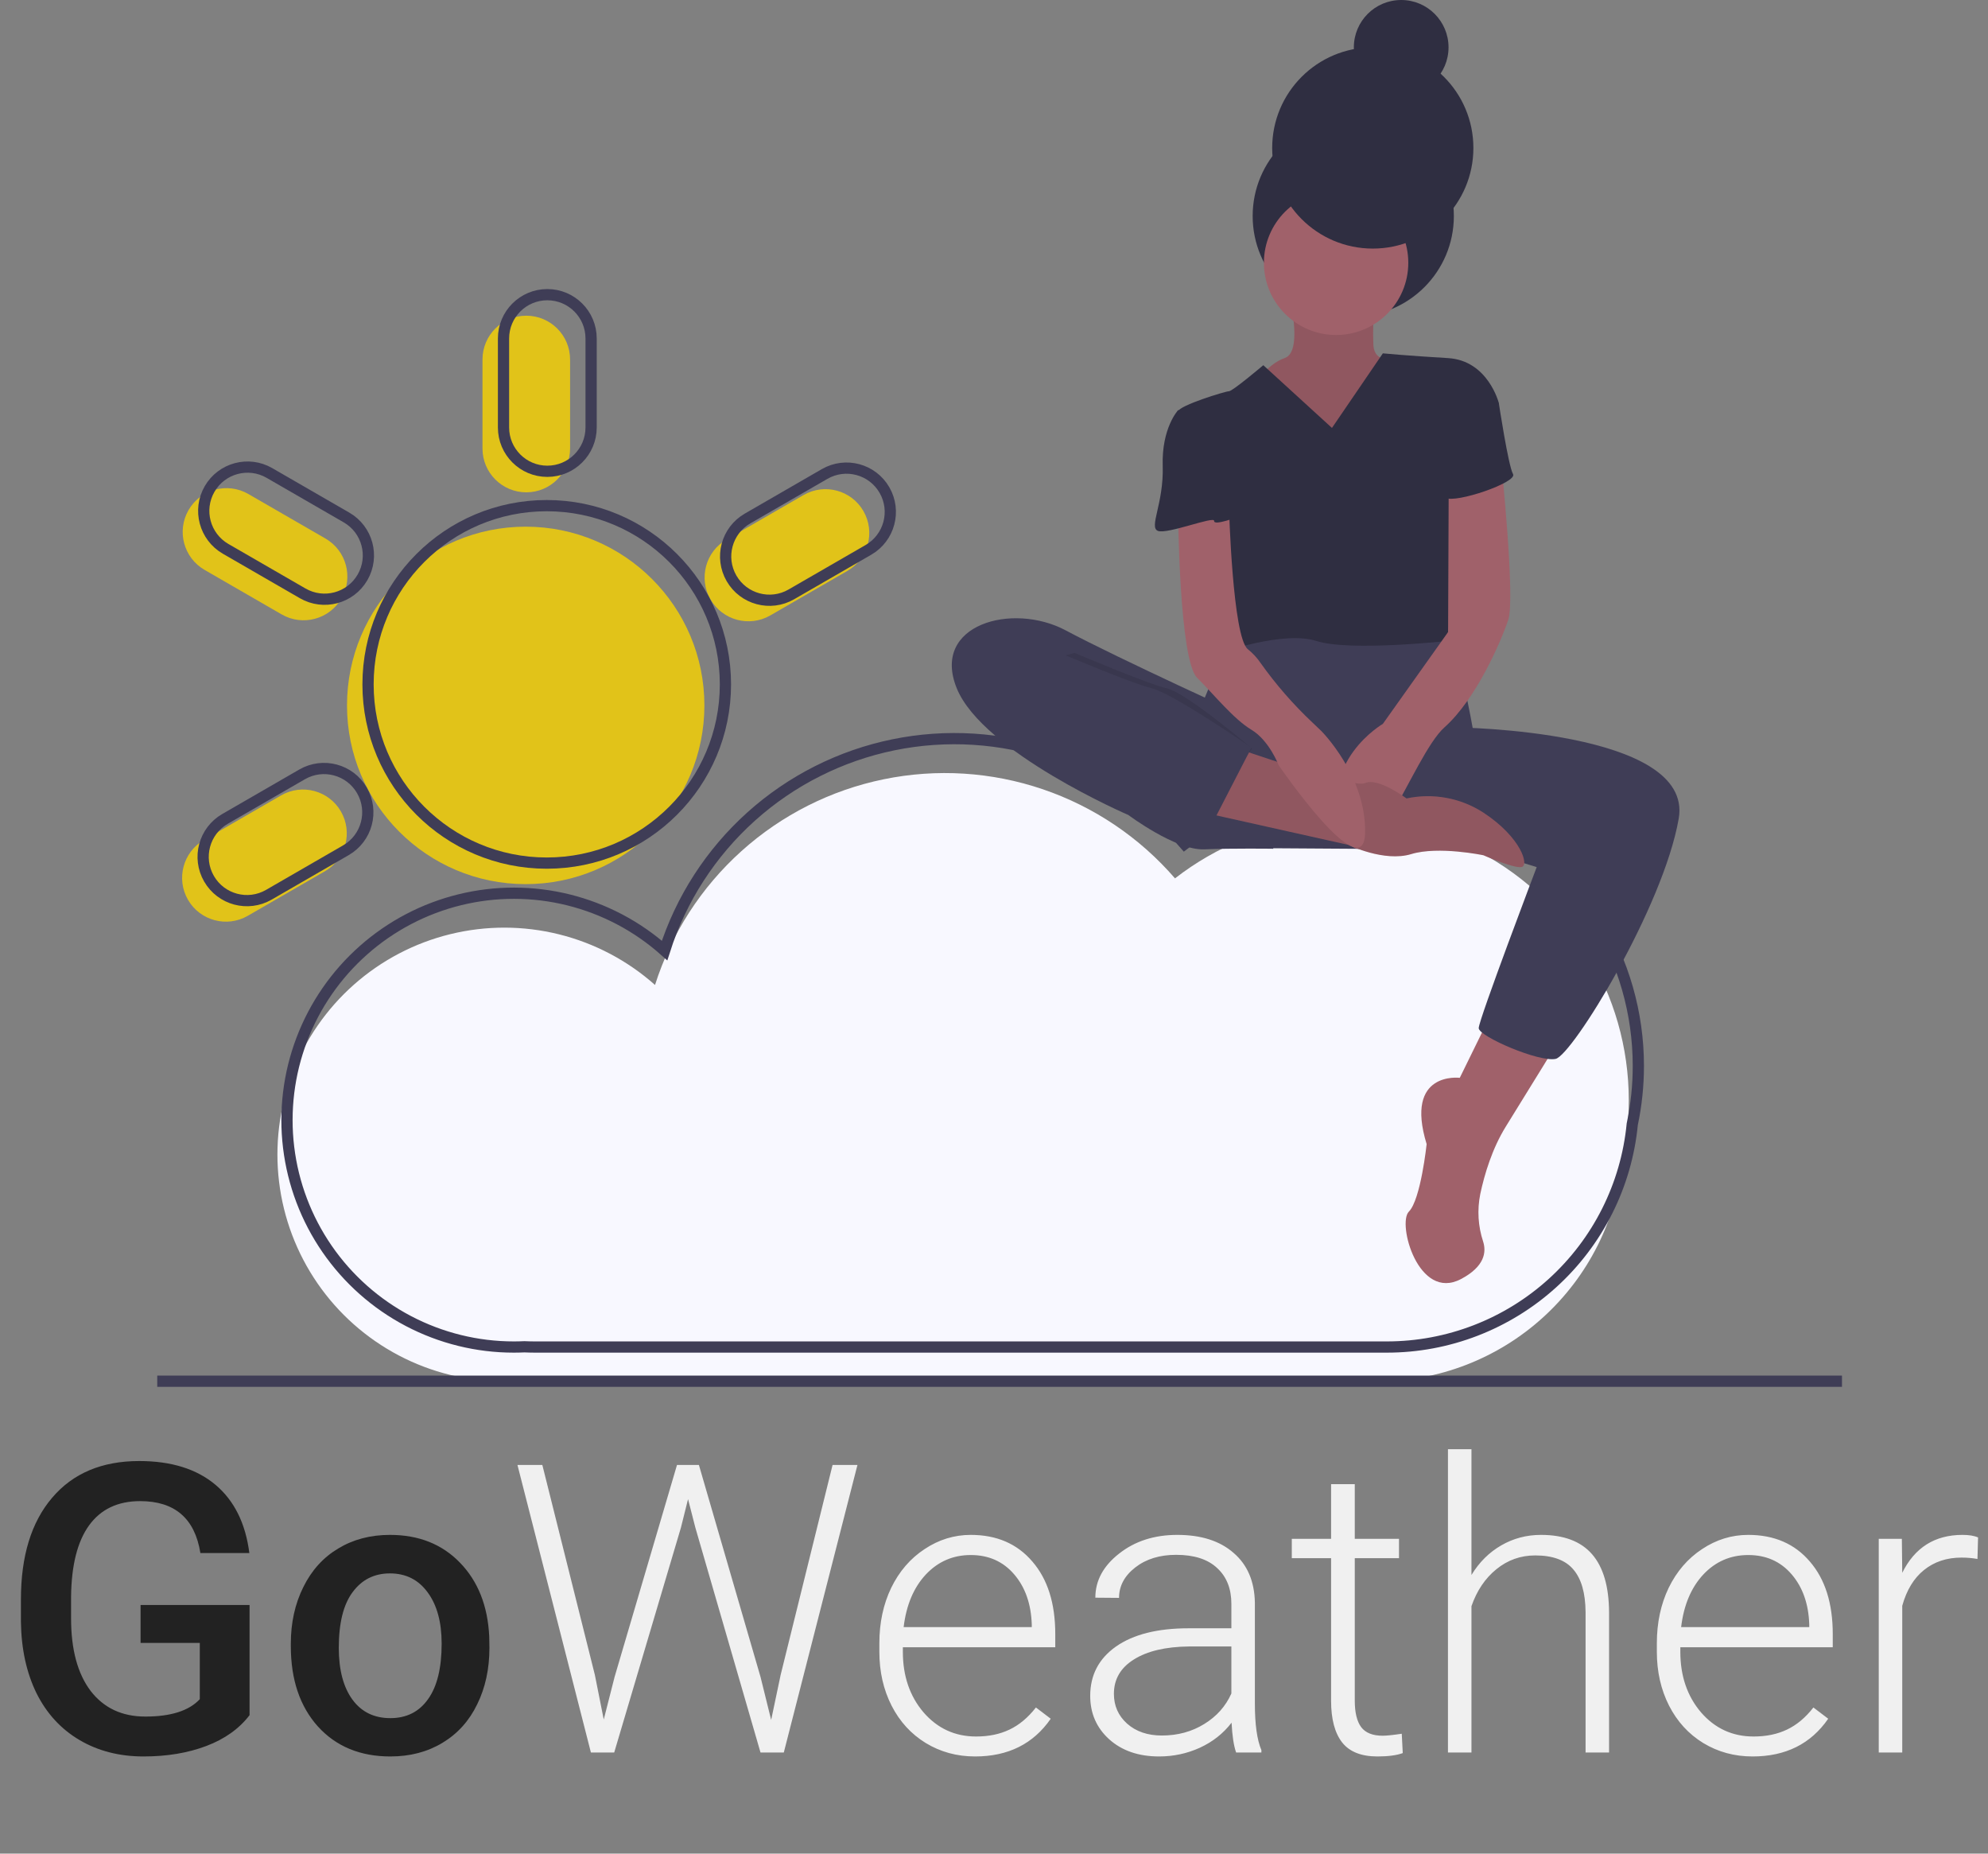 <svg width="177" height="165" viewBox="0 0 177 165" fill="none" xmlns="http://www.w3.org/2000/svg">
<rect x="0" y="0" width="177" height="165" fill="#808080" stroke="none"/>
<path d="M145.017 97.942C145.017 93.256 143.702 88.664 141.22 84.689C138.739 80.714 135.192 77.515 130.982 75.457C126.772 73.398 122.069 72.563 117.408 73.046C112.747 73.529 108.315 75.311 104.616 78.189C101.468 74.546 97.407 71.809 92.849 70.258C88.292 68.707 83.403 68.399 78.687 69.366C73.971 70.332 69.598 72.538 66.018 75.757C62.438 78.975 59.78 83.09 58.319 87.677C55.873 85.503 52.937 83.956 49.762 83.168C46.586 82.381 43.267 82.376 40.09 83.155C36.912 83.934 33.971 85.473 31.52 87.64C29.069 89.807 27.181 92.537 26.019 95.595C24.856 98.653 24.453 101.947 24.846 105.195C25.238 108.443 26.413 111.547 28.271 114.241C30.128 116.934 32.612 119.136 35.508 120.656C38.405 122.177 41.628 122.972 44.899 122.972C45.213 122.972 45.525 122.964 45.836 122.95C46.156 122.963 46.478 122.972 46.802 122.972H122.622C128.078 122.972 133.338 120.94 137.378 117.274C141.418 113.608 143.948 108.569 144.476 103.139C144.836 101.43 145.018 99.689 145.017 97.942V97.942Z" fill="#F8F8FF"/>
<path d="M145.869 94.878C145.869 90.192 144.553 85.6 142.072 81.625C139.59 77.649 136.043 74.451 131.833 72.392C127.623 70.334 122.92 69.499 118.259 69.982C113.598 70.465 109.166 72.246 105.468 75.124C102.32 71.482 98.258 68.745 93.701 67.194C89.143 65.643 84.254 65.335 79.538 66.301C74.822 67.268 70.449 69.474 66.869 72.692C63.289 75.911 60.631 80.025 59.17 84.612C56.725 82.439 53.788 80.892 50.613 80.104C47.438 79.316 44.118 79.312 40.941 80.091C37.764 80.87 34.823 82.409 32.372 84.576C29.921 86.743 28.032 89.472 26.87 92.53C25.707 95.588 25.305 98.883 25.697 102.131C26.089 105.379 27.265 108.483 29.122 111.176C30.98 113.869 33.463 116.071 36.36 117.592C39.256 119.113 42.479 119.908 45.751 119.907C46.064 119.907 46.376 119.899 46.687 119.885C47.007 119.899 47.329 119.907 47.653 119.907H123.474C128.929 119.907 134.189 117.876 138.229 114.21C142.269 110.543 144.799 105.504 145.327 100.074C145.688 98.366 145.869 96.624 145.869 94.878V94.878Z" stroke="#3F3D56" stroke-miterlimit="10"/>
<path d="M46.805 78.702C55.592 78.702 62.715 71.579 62.715 62.792C62.715 54.005 55.592 46.882 46.805 46.882C38.018 46.882 30.895 54.005 30.895 62.792C30.895 71.579 38.018 78.702 46.805 78.702Z" fill="#E1C319"/>
<path d="M46.857 28.102H46.857C44.703 28.102 42.958 29.848 42.958 32.002V39.926C42.958 42.08 44.703 43.825 46.857 43.825H46.857C49.011 43.825 50.757 42.08 50.757 39.926V32.002C50.757 29.848 49.011 28.102 46.857 28.102Z" fill="#E1C319"/>
<path d="M76.874 45.493L76.874 45.493C75.797 43.628 73.412 42.989 71.547 44.066L64.684 48.027C62.819 49.104 62.18 51.489 63.257 53.354L63.257 53.354C64.334 55.219 66.719 55.858 68.584 54.782L75.446 50.82C77.311 49.743 77.95 47.358 76.874 45.493Z" fill="#E1C319"/>
<path d="M16.736 80.093L16.736 80.093C17.813 81.958 20.198 82.597 22.063 81.52L28.926 77.558C30.791 76.481 31.43 74.096 30.353 72.231L30.353 72.231C29.276 70.366 26.891 69.727 25.026 70.804L18.164 74.766C16.299 75.843 15.66 78.228 16.736 80.093Z" fill="#E1C319"/>
<path d="M16.788 45.403L16.788 45.403C15.712 47.268 16.351 49.653 18.216 50.73L25.078 54.692C26.943 55.769 29.328 55.13 30.405 53.265L30.405 53.265C31.482 51.4 30.843 49.015 28.977 47.938L22.115 43.976C20.25 42.899 17.865 43.538 16.788 45.403Z" fill="#E1C319"/>
<path d="M48.678 76.83C57.465 76.83 64.588 69.707 64.588 60.92C64.588 52.133 57.465 45.01 48.678 45.01C39.891 45.01 32.768 52.133 32.768 60.92C32.768 69.707 39.891 76.83 48.678 76.83Z" stroke="#3F3D56" stroke-miterlimit="10"/>
<path d="M48.73 26.23H48.73C46.576 26.23 44.83 27.975 44.83 30.129V38.053C44.83 40.206 46.576 41.952 48.73 41.952H48.73C50.883 41.952 52.629 40.206 52.629 38.053V30.129C52.629 27.975 50.883 26.23 48.73 26.23Z" stroke="#3F3D56" stroke-miterlimit="10"/>
<path d="M78.746 43.62L78.746 43.62C77.67 41.755 75.285 41.116 73.419 42.193L66.557 46.155C64.692 47.232 64.053 49.617 65.13 51.482L65.13 51.482C66.207 53.347 68.592 53.986 70.457 52.909L77.319 48.947C79.184 47.87 79.823 45.485 78.746 43.62Z" stroke="#3F3D56" stroke-miterlimit="10"/>
<path d="M18.609 78.22L18.609 78.22C19.686 80.085 22.071 80.724 23.936 79.647L30.798 75.685C32.663 74.608 33.303 72.223 32.226 70.358L32.226 70.358C31.149 68.493 28.764 67.854 26.899 68.931L20.037 72.893C18.172 73.97 17.532 76.355 18.609 78.22Z" stroke="#3F3D56" stroke-miterlimit="10"/>
<path d="M18.661 43.529L18.661 43.529C17.585 45.394 18.224 47.779 20.089 48.856L26.951 52.818C28.816 53.895 31.201 53.256 32.278 51.391L32.278 51.391C33.355 49.526 32.716 47.141 30.851 46.064L23.988 42.102C22.123 41.025 19.738 41.664 18.661 43.529Z" stroke="#3F3D56" stroke-miterlimit="10"/>
<path d="M132.71 90.358L129.97 95.943C129.97 95.943 125.017 95.311 127.02 101.844C127.02 101.844 126.493 106.797 125.439 107.85C124.385 108.904 126.282 115.859 130.075 113.857C132.209 112.731 132.343 111.438 132.051 110.522C131.598 109.156 131.51 107.696 131.795 106.286C132.175 104.504 132.861 102.224 134.08 100.264C136.503 96.365 138.821 92.571 138.821 92.571L132.71 90.358Z" fill="#A0616A"/>
<path d="M125.86 56.006C125.86 56.006 119.854 54.531 117.852 55.584C115.85 56.638 109.949 56.744 109.949 56.744C109.949 56.744 104.996 64.752 106.156 68.862C107.315 72.971 112.162 75.5 112.162 75.5L128.495 75.606L131.129 64.857C131.129 64.857 129.865 57.481 128.811 57.06C127.757 56.638 125.86 56.006 125.86 56.006Z" fill="#3F3D56"/>
<path d="M120.487 28.187C125.433 28.187 129.443 24.177 129.443 19.23C129.443 14.284 125.433 10.273 120.487 10.273C115.54 10.273 111.53 14.284 111.53 19.23C111.53 24.177 115.54 28.187 120.487 28.187Z" fill="#2F2E41"/>
<path d="M114.902 26.923C114.902 26.923 115.955 31.349 114.375 31.875C112.794 32.402 111.424 34.51 111.424 34.51L113.743 38.409L121.646 40.411L124.069 38.093L125.86 33.14L124.069 31.875C124.069 31.875 122.383 32.402 122.278 30.716C122.227 29.451 122.263 28.183 122.383 26.923L114.902 26.923Z" fill="#A0616A"/>
<path opacity="0.1" d="M114.902 26.923C114.902 26.923 115.955 31.349 114.375 31.875C112.794 32.402 111.424 34.51 111.424 34.51L113.743 38.409L121.646 40.411L124.069 38.093L125.86 33.14L124.069 31.875C124.069 31.875 122.383 32.402 122.278 30.716C122.227 29.451 122.263 28.183 122.383 26.923L114.902 26.923Z" fill="black"/>
<path d="M118.959 29.82C122.509 29.82 125.386 26.943 125.386 23.393C125.386 19.843 122.509 16.965 118.959 16.965C115.409 16.965 112.531 19.843 112.531 23.393C112.531 26.943 115.409 29.82 118.959 29.82Z" fill="#A0616A"/>
<path d="M118.59 38.093L112.478 32.508C112.478 32.508 109.738 34.826 109.422 34.826C109.106 34.826 104.997 36.09 104.891 36.617C104.786 37.144 108.474 42.729 108.474 42.729C108.474 42.729 107.631 46.839 108.474 48.63C109.317 50.421 108.685 58.114 108.685 58.114C108.685 58.114 114.269 56.111 117.22 57.06C120.17 58.008 128.811 57.06 128.811 57.06C128.811 57.06 130.075 48.946 129.549 47.892C129.022 46.839 128.916 40.832 128.916 40.832L133.447 35.88C133.447 35.88 132.499 32.086 128.916 31.876C125.334 31.665 123.121 31.454 123.121 31.454L118.59 38.093Z" fill="#2F2E41"/>
<path d="M111.424 64.014C111.424 64.014 99.622 58.64 94.88 56.111C90.139 53.582 82.868 55.584 85.186 61.274C87.504 66.964 100.465 72.549 100.465 72.549C100.465 72.549 104.68 75.71 107.209 75.605C109.738 75.5 113.374 75.552 113.374 75.552L111.424 64.014Z" fill="#3F3D56"/>
<path d="M129.654 64.752C129.654 64.752 150.834 64.963 149.464 72.866C148.094 80.769 139.98 93.94 138.505 94.257C137.03 94.573 131.656 92.254 131.656 91.517C131.656 90.779 136.819 77.186 136.819 77.186L124.174 73.287L129.654 64.752Z" fill="#3F3D56"/>
<path d="M133.658 41.148C133.658 41.148 134.923 53.266 134.29 55.163C133.658 57.06 131.445 62.223 128.6 64.752C125.755 67.281 121.751 80.031 119.538 73.92C117.325 67.808 123.121 64.436 123.121 64.436L128.93 56.262L128.985 42.961L133.658 41.148Z" fill="#A0616A"/>
<path d="M109.949 66.543C109.949 66.543 120.381 70.231 121.54 69.705C122.699 69.178 125.228 71.075 125.228 71.075C126.397 70.824 127.603 70.807 128.779 71.024C129.954 71.241 131.075 71.688 132.077 72.339C135.449 74.552 136.187 77.081 135.449 77.186C134.712 77.292 132.077 76.132 132.077 76.132C132.077 76.132 128.073 75.29 125.65 76.027C123.226 76.765 120.067 75.21 120.067 75.21L107.209 72.339L109.949 66.543Z" fill="#A0616A"/>
<path opacity="0.1" d="M109.949 66.543C109.949 66.543 120.381 70.231 121.54 69.705C122.699 69.178 125.228 71.075 125.228 71.075C126.397 70.824 127.603 70.807 128.779 71.024C129.954 71.241 131.075 71.688 132.077 72.339C135.449 74.552 136.187 77.081 135.449 77.186C134.712 77.292 132.077 76.132 132.077 76.132C132.077 76.132 128.073 75.29 125.65 76.027C123.226 76.765 120.067 75.21 120.067 75.21L107.209 72.339L109.949 66.543Z" fill="black"/>
<path d="M104.891 45.679C104.891 45.679 104.996 58.745 106.577 60.326C108.158 61.907 109.844 64.014 111.424 64.963C113.005 65.911 113.848 68.124 113.848 68.124C113.848 68.124 121.435 79.188 121.54 74.13C121.646 69.072 117.641 65.068 117.641 65.068L116.858 64.322C115.143 62.708 113.593 60.929 112.23 59.009C111.918 58.551 111.54 58.143 111.108 57.797C109.738 56.743 109.422 45.152 109.422 45.152L104.891 45.679Z" fill="#A0616A"/>
<path d="M131.234 34.615L133.447 35.88C133.447 35.88 134.29 41.465 134.712 42.202C135.133 42.94 129.548 44.837 128.705 44.31C127.862 43.783 127.441 38.619 127.441 38.619L131.234 34.615Z" fill="#2F2E41"/>
<path d="M106.261 36.512H104.891C104.891 36.512 103.416 38.092 103.521 41.464C103.627 44.836 102.257 46.944 103.1 47.26C103.943 47.576 108.148 45.903 108.1 46.37C108.052 46.838 110.265 45.995 110.265 45.995L108.79 40.41L106.261 36.512Z" fill="#2F2E41"/>
<path opacity="0.1" d="M95.671 58.113C95.671 58.113 102.099 60.853 103.89 61.275C105.681 61.696 111.471 66.628 111.471 66.628L107.519 72.629C107.519 72.629 103.469 72.128 101.256 71.707C99.043 71.285 85.871 62.539 88.084 61.064C90.297 59.589 95.671 58.113 95.671 58.113Z" fill="black"/>
<path d="M94.354 58.113C94.354 58.113 100.782 60.853 102.573 61.275C104.364 61.696 111.424 66.543 111.424 66.543L107.947 73.287C107.947 73.287 102.151 72.128 99.939 71.707C97.726 71.285 84.554 62.539 86.767 61.064C88.98 59.589 94.354 58.113 94.354 58.113Z" fill="#3F3D56"/>
<path d="M122.225 22.128C127.172 22.128 131.182 18.118 131.182 13.172C131.182 8.225 127.172 4.215 122.225 4.215C117.278 4.215 113.268 8.225 113.268 13.172C113.268 18.118 117.278 22.128 122.225 22.128Z" fill="#2F2E41"/>
<path d="M124.754 8.43C127.082 8.43 128.969 6.543 128.969 4.215C128.969 1.887 127.082 0 124.754 0C122.426 0 120.539 1.887 120.539 4.215C120.539 6.543 122.426 8.43 124.754 8.43Z" fill="#2F2E41"/>
<path d="M14 122.95H164" stroke="#3F3D56" stroke-miterlimit="10"/>
<path d="M22.219 152.678C21.293 153.885 20.01 154.799 18.369 155.42C16.729 156.041 14.865 156.352 12.779 156.352C10.635 156.352 8.736 155.865 7.084 154.893C5.432 153.92 4.154 152.531 3.252 150.727C2.361 148.91 1.898 146.795 1.863 144.381V142.377C1.863 138.51 2.789 135.492 4.641 133.324C6.492 131.145 9.076 130.055 12.393 130.055C15.24 130.055 17.502 130.758 19.178 132.164C20.854 133.57 21.861 135.598 22.201 138.246H17.842C17.35 135.164 15.562 133.623 12.48 133.623C10.488 133.623 8.971 134.344 7.928 135.785C6.896 137.215 6.363 139.318 6.328 142.096V144.064C6.328 146.83 6.908 148.98 8.068 150.516C9.24 152.039 10.863 152.801 12.938 152.801C15.211 152.801 16.828 152.285 17.789 151.254V146.244H12.516V142.869H22.219V152.678ZM25.893 146.314C25.893 144.451 26.262 142.775 27 141.287C27.738 139.787 28.775 138.639 30.111 137.842C31.447 137.033 32.982 136.629 34.717 136.629C37.283 136.629 39.363 137.455 40.957 139.107C42.562 140.76 43.43 142.951 43.559 145.682L43.576 146.684C43.576 148.559 43.213 150.234 42.486 151.711C41.772 153.188 40.74 154.33 39.393 155.139C38.057 155.947 36.51 156.352 34.752 156.352C32.068 156.352 29.918 155.461 28.301 153.68C26.695 151.887 25.893 149.502 25.893 146.525V146.314ZM30.164 146.684C30.164 148.641 30.568 150.176 31.377 151.289C32.185 152.391 33.31 152.941 34.752 152.941C36.193 152.941 37.312 152.379 38.109 151.254C38.918 150.129 39.322 148.482 39.322 146.314C39.322 144.393 38.906 142.869 38.074 141.744C37.254 140.619 36.135 140.057 34.717 140.057C33.322 140.057 32.215 140.613 31.395 141.727C30.574 142.828 30.164 144.48 30.164 146.684Z" fill="#222222"/>
<path d="M52.963 149.092L53.754 153.064L54.721 149.268L60.275 130.406H62.227L67.711 149.268L68.66 153.1L69.504 149.092L74.127 130.406H76.342L69.785 156H67.711L61.91 135.979L61.26 133.447L60.627 135.979L54.685 156H52.611L46.072 130.406H48.287L52.963 149.092ZM86.818 156.352C85.201 156.352 83.736 155.953 82.424 155.156C81.123 154.359 80.109 153.252 79.383 151.834C78.656 150.404 78.293 148.805 78.293 147.035V146.279C78.293 144.451 78.644 142.805 79.348 141.34C80.062 139.875 81.053 138.727 82.318 137.895C83.584 137.051 84.955 136.629 86.432 136.629C88.74 136.629 90.568 137.42 91.916 139.002C93.275 140.572 93.955 142.723 93.955 145.453V146.631H80.385V147.035C80.385 149.191 81 150.99 82.231 152.432C83.473 153.861 85.031 154.576 86.906 154.576C88.031 154.576 89.022 154.371 89.877 153.961C90.744 153.551 91.529 152.895 92.232 151.992L93.551 152.994C92.004 155.232 89.76 156.352 86.818 156.352ZM86.432 138.422C84.85 138.422 83.514 139.002 82.424 140.162C81.346 141.322 80.689 142.881 80.455 144.838H91.863V144.609C91.805 142.781 91.283 141.293 90.299 140.145C89.314 138.996 88.025 138.422 86.432 138.422ZM110.057 156C109.846 155.402 109.711 154.518 109.652 153.346C108.914 154.307 107.971 155.051 106.822 155.578C105.686 156.094 104.479 156.352 103.201 156.352C101.373 156.352 99.891 155.842 98.754 154.822C97.629 153.803 97.066 152.514 97.066 150.955C97.066 149.104 97.834 147.639 99.369 146.561C100.916 145.482 103.066 144.943 105.82 144.943H109.635V142.781C109.635 141.422 109.213 140.355 108.369 139.582C107.537 138.797 106.318 138.404 104.713 138.404C103.248 138.404 102.035 138.779 101.074 139.529C100.113 140.279 99.633 141.182 99.633 142.236L97.523 142.219C97.523 140.707 98.227 139.4 99.633 138.299C101.039 137.186 102.768 136.629 104.818 136.629C106.939 136.629 108.609 137.162 109.828 138.229C111.059 139.283 111.691 140.76 111.727 142.658V151.658C111.727 153.498 111.92 154.875 112.307 155.789V156H110.057ZM103.447 154.488C104.854 154.488 106.107 154.148 107.209 153.469C108.322 152.789 109.131 151.881 109.635 150.744V146.561H105.873C103.775 146.584 102.135 146.971 100.951 147.721C99.768 148.459 99.176 149.479 99.176 150.779C99.176 151.846 99.568 152.73 100.354 153.434C101.15 154.137 102.182 154.488 103.447 154.488ZM120.621 132.111V136.98H124.559V138.703H120.621V151.377C120.621 152.432 120.809 153.217 121.184 153.732C121.57 154.248 122.209 154.506 123.1 154.506C123.451 154.506 124.02 154.447 124.805 154.33L124.893 156.053C124.342 156.252 123.592 156.352 122.643 156.352C121.201 156.352 120.152 155.936 119.496 155.104C118.84 154.26 118.512 153.023 118.512 151.395V138.703H115.014V136.98H118.512V132.111H120.621ZM131.01 140.197C131.701 139.061 132.586 138.182 133.664 137.561C134.742 136.939 135.92 136.629 137.197 136.629C139.236 136.629 140.754 137.203 141.75 138.352C142.746 139.5 143.25 141.223 143.262 143.52V156H141.17V143.502C141.158 141.803 140.795 140.537 140.08 139.705C139.377 138.873 138.246 138.457 136.688 138.457C135.387 138.457 134.232 138.867 133.225 139.688C132.229 140.496 131.49 141.592 131.01 142.975V156H128.918V129H131.01V140.197ZM156.041 156.352C154.424 156.352 152.959 155.953 151.646 155.156C150.346 154.359 149.332 153.252 148.605 151.834C147.879 150.404 147.516 148.805 147.516 147.035V146.279C147.516 144.451 147.867 142.805 148.57 141.34C149.285 139.875 150.275 138.727 151.541 137.895C152.807 137.051 154.178 136.629 155.654 136.629C157.963 136.629 159.791 137.42 161.139 139.002C162.498 140.572 163.178 142.723 163.178 145.453V146.631H149.607V147.035C149.607 149.191 150.223 150.99 151.453 152.432C152.695 153.861 154.254 154.576 156.129 154.576C157.254 154.576 158.244 154.371 159.1 153.961C159.967 153.551 160.752 152.895 161.455 151.992L162.773 152.994C161.227 155.232 158.982 156.352 156.041 156.352ZM155.654 138.422C154.072 138.422 152.736 139.002 151.646 140.162C150.568 141.322 149.912 142.881 149.678 144.838H161.086V144.609C161.027 142.781 160.506 141.293 159.521 140.145C158.537 138.996 157.248 138.422 155.654 138.422ZM176.062 138.773C175.617 138.691 175.143 138.65 174.639 138.65C173.326 138.65 172.213 139.02 171.299 139.758C170.396 140.484 169.752 141.545 169.365 142.939V156H167.273V136.98H169.33L169.365 140.004C170.479 137.754 172.266 136.629 174.727 136.629C175.312 136.629 175.775 136.705 176.115 136.857L176.062 138.773Z" fill="#F0F0F0"/>
</svg>
